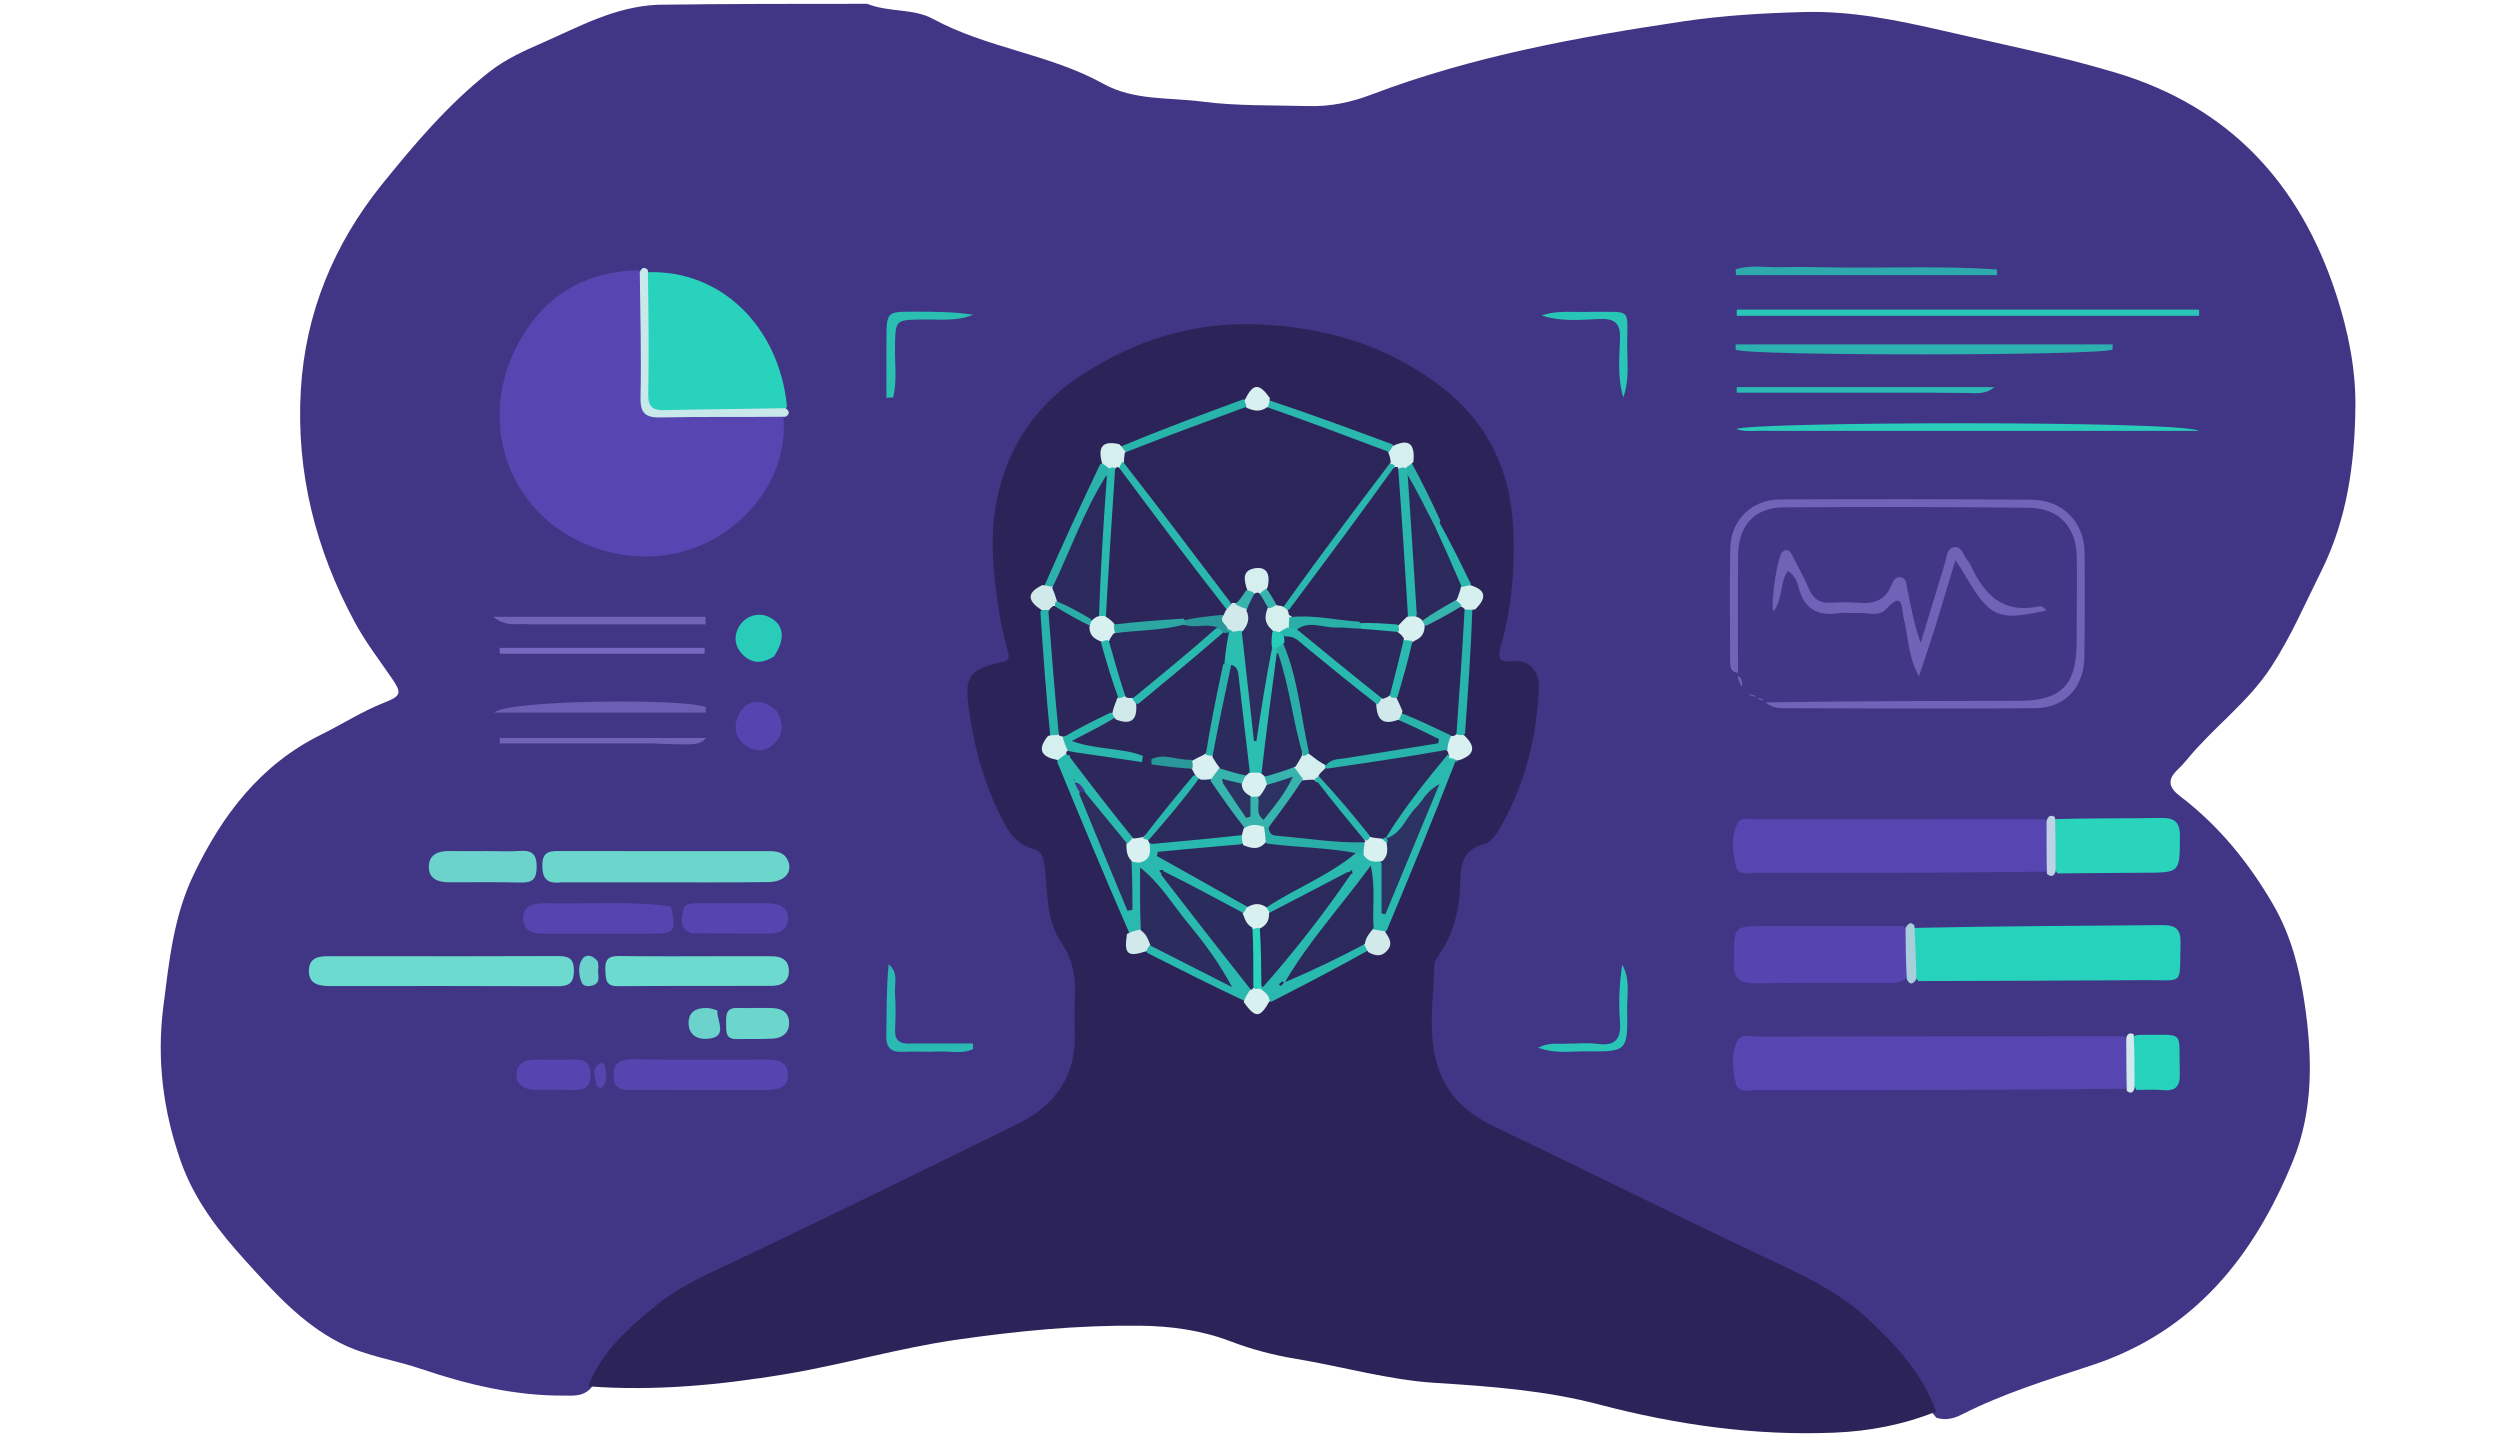 <svg version="1.1" id="Layer_1" xmlns="http://www.w3.org/2000/svg" xmlns:xlink="http://www.w3.org/1999/xlink" x="0px" y="0px"
	 width="100%" viewBox="0 0 656 380" enable-background="new 0 0 656 380" xml:space="preserve">
<path fill="#413585" opacity="1" stroke="none" 
	d="
M172.694,1.244 
	C191.021,1 209.042,1 227.531,1 
	C233.384,3.32 239.622,2.132 244.845,4.972 
	C258.969,12.65 275.417,14.162 289.505,21.978 
	C297.514,26.422 306.647,25.522 315.334,26.652 
	C324.596,27.856 333.929,27.573 343.241,27.838 
	C349.061,28.004 354.542,26.843 359.81,24.839 
	C386.271,14.777 413.883,9.752 441.726,5.6 
	C452.281,4.026 462.921,3.429 473.526,3.153 
	C485.871,2.831 498.034,5.333 510.032,8.102 
	C525.106,11.582 540.291,14.615 555.137,19.06 
	C585.034,28.012 603.582,48.162 613.062,77.383 
	C616.167,86.952 618.171,96.807 618.058,106.785 
	C617.89,121.657 615.853,136.363 609.08,149.914 
	C604.845,158.388 601.122,167.118 595.895,175.107 
	C589.891,184.283 580.966,190.715 574.087,199.05 
	C573.255,200.059 572.353,201.072 571.399,201.976 
	C568.642,204.588 569.049,206.633 571.989,208.869 
	C582.188,216.624 590.1,226.343 596.508,237.417 
	C601.109,245.368 603.335,253.989 604.672,262.917 
	C606.79,277.065 607.135,291.287 601.641,304.701 
	C591.421,329.651 575.805,349.393 548.82,358.272 
	C537.321,362.056 525.645,365.639 514.759,371.171 
	C512.815,372.159 510.735,372.792 508.122,372.039 
	C503.72,367.02 500.881,361.339 496.865,356.426 
	C489.325,347.204 480.072,340.358 469.381,335.359 
	C449.47,326.05 429.756,316.334 410.047,306.611 
	C402.877,303.074 395.492,299.975 388.438,296.238 
	C379.224,291.357 374.11,283.586 373.776,272.975 
	C373.661,269.313 373.809,265.644 373.722,261.981 
	C373.59,256.436 373.963,251.205 377.274,246.258 
	C379.961,242.242 380.702,237.325 380.829,232.388 
	C380.97,226.918 381.851,222.042 388.02,219.449 
	C392.391,217.613 393.765,212.674 395.377,208.516 
	C398.335,200.89 400.183,192.926 401.459,184.856 
	C402.344,179.264 400.929,177.141 395.706,175.869 
	C391.622,174.874 390.99,172.193 391.753,168.638 
	C393.572,160.165 394.836,151.676 394.821,142.931 
	C394.788,123.451 387.192,108.293 369.928,98.866 
	C344.534,84.999 318.472,82.646 292.091,96.165 
	C277.663,103.558 266.901,114.38 263.891,130.924 
	C261.978,141.44 262.458,152.112 264.872,162.615 
	C265.394,164.885 266.007,167.133 266.394,169.439 
	C266.997,173.038 265.741,175.475 262.004,175.846 
	C257.679,176.275 256.155,178.968 256.42,182.665 
	C257.274,194.612 260.661,205.858 266.54,216.318 
	C267.195,217.484 268.118,218.747 269.319,219.119 
	C275.925,221.163 276.643,226.671 277.048,232.197 
	C277.521,238.638 278.947,244.687 282.712,250.042 
	C283.096,250.587 283.602,251.17 283.622,251.802 
	C283.989,263.656 286.829,275.799 280.055,286.886 
	C277.099,291.724 272.521,294.867 267.528,297.259 
	C245.603,307.76 223.638,318.183 201.967,329.2 
	C192.65,333.936 182.671,337.317 174.214,343.871 
	C166.744,349.66 160.862,356.731 154.929,364.397 
	C152.784,366.527 150.348,366.191 148.061,366.206 
	C135.087,366.288 122.615,363.32 110.468,359.193 
	C103.401,356.792 95.95,355.847 89.135,352.34 
	C79.043,347.146 71.751,338.893 64.418,330.817 
	C57.414,323.104 50.983,314.87 47.407,304.636 
	C42.758,291.331 41.087,277.937 42.879,263.963 
	C44.382,252.241 45.537,240.546 50.75,229.63 
	C58.262,213.9 68.308,200.623 84.336,192.732 
	C89.855,190.014 95.023,186.649 100.798,184.378 
	C105.373,182.578 105.469,181.841 102.764,177.9 
	C99.468,173.098 95.905,168.464 93.129,163.334 
	C82.843,144.325 77.676,124.002 78.931,102.396 
	C80.103,82.209 87.577,64.096 100.18,48.445 
	C108.707,37.857 117.57,27.411 128.353,18.898 
	C132.567,15.57 137.433,13.372 142.31,11.238 
	C152.011,6.994 161.382,1.712 172.694,1.244 
z"/>

<path fill="#2C2359" opacity="1" stroke="none" 
	d="
M508.058,370.387 
	C499.472,373.847 490.516,375.544 481.424,375.925 
	C460.4,376.804 439.854,373.86 419.468,368.507 
	C405.561,364.855 391.13,363.775 376.721,362.877 
	C364.326,362.105 352.299,358.581 340.061,356.56 
	C334.162,355.586 328.492,354.101 322.88,351.959 
	C315.262,349.05 307.295,347.95 299.018,347.863 
	C282.885,347.693 267.016,349.24 251.043,351.539 
	C235.748,353.74 220.984,358.126 205.851,360.623 
	C189.026,363.398 171.963,365.092 154.332,363.771 
	C157.88,354.544 165.097,348.228 172.647,342.168 
	C179.098,336.99 186.646,333.921 194.015,330.399 
	C218.513,318.688 242.929,306.801 267.276,294.779 
	C276.851,290.051 282.306,282.387 282.045,271.284 
	C281.97,268.119 281.903,264.945 282.063,261.786 
	C282.331,256.528 281.548,251.863 278.408,247.202 
	C274.503,241.406 274.912,234.141 274.122,227.396 
	C273.844,225.021 273.52,223.373 270.823,222.648 
	C267.433,221.735 265.205,219.14 263.593,216.128 
	C258.422,206.463 255.504,196.046 254.122,185.256 
	C253.087,177.171 254.551,175.611 263.149,173.677 
	C265.219,173.211 264.737,171.881 264.389,170.61 
	C262.269,162.877 261.129,155.038 260.618,147.005 
	C259.397,127.812 266.25,109.813 283.883,98.345 
	C297.975,89.18 313.022,84.549 329.597,85.104 
	C347.469,85.703 364.127,90.586 378.457,101.693 
	C390.184,110.782 396.171,123.061 397.012,137.812 
	C397.613,148.35 396.765,158.783 393.983,169.004 
	C393.189,171.919 392.433,173.98 397.229,173.501 
	C401.6,173.065 404.037,176.64 403.826,180.668 
	C403.131,193.952 399.98,206.648 393.051,218.171 
	C392.227,219.541 390.846,221.171 389.448,221.497 
	C383.363,222.917 383.234,227.721 383.132,232.283 
	C382.978,239.164 381.188,245.406 377.299,251.068 
	C376.925,251.612 376.376,252.222 376.37,252.806 
	C376.265,262.713 374.066,272.801 378.229,282.384 
	C381.01,288.787 386.114,292.763 392.409,295.765 
	C415.866,306.95 439.096,318.613 462.604,329.686 
	C472.438,334.318 482.295,338.741 490.331,346.244 
	C497.658,353.085 504.386,360.423 508.058,370.387 
z"/>
<path fill="#423686" opacity="1" stroke="none" 
	d="
M458.794,182.108 
	C458.019,181.65 457.569,181.308 457.063,180.748 
	C456.541,179.613 456.495,178.614 456.22,177.314 
	C455.999,177.012 455.998,177.001 455.993,176.999 
	C454.686,175.419 455.021,173.521 455.015,171.718 
	C454.983,163.052 454.955,154.386 455.014,145.721 
	C455.075,136.875 459.805,132.047 468.583,132.022 
	C489.58,131.96 510.578,131.949 531.575,132.026 
	C540.612,132.059 545.978,137.644 545.995,146.753 
	C546.011,155.251 546.105,163.752 545.963,172.249 
	C545.841,179.514 540.532,184.92 533.294,184.956 
	C511.464,185.066 489.633,185.006 467.802,184.997 
	C466.452,184.996 465.159,184.701 463.426,184.225 
	C462.999,184.008 463,184 462.997,184.003 
	C462.577,183.562 461.996,183.509 461.231,183.185 
	C461.007,183.011 460.999,183.002 460.993,183 
	C460.481,182.459 459.729,182.51 458.794,182.108 
z"/>
<path fill="#5746B2" opacity="1" stroke="none" 
	d="
M205.544,109.194 
	C207.59,129.246 187.965,148.95 164.254,145.683 
	C136.8,141.9 122.863,113.997 136.201,89.75 
	C142.728,77.885 153.069,71.265 167.381,70.918 
	C169.911,72.227 169.454,74.376 169.472,76.295 
	C169.547,83.916 169.629,91.541 169.458,99.157 
	C169.357,103.658 171.358,105.778 175.624,106.589 
	C183.124,108.015 190.783,107.243 198.291,108.467 
	C200.555,108.836 202.924,108.127 205.544,109.194 
z"/>
<path fill="#5746B2" opacity="1" stroke="none" 
	d="
M558.294,285.683 
	C525.619,286.029 493.328,286.064 461.037,286.029 
	C459.032,286.027 456.059,287.009 455.457,284.195 
	C454.672,280.525 454.097,276.475 455.946,273.007 
	C456.941,271.141 459.63,272.009 461.562,272.006 
	C493.354,271.953 525.146,271.95 557.398,271.932 
	C560.716,276.246 559.638,280.806 558.294,285.683 
z"/>
<path fill="#5746B2" opacity="1" stroke="none" 
	d="
M537.322,228.707 
	C511.636,229.048 486.329,229.078 461.021,229.029 
	C459.016,229.025 456.041,230.004 455.451,227.179 
	C454.684,223.507 454.133,219.488 455.943,215.981 
	C456.839,214.247 459.304,215.002 461.079,214.999 
	C486.054,214.952 511.028,214.951 536.467,214.936 
	C539.649,219.274 538.649,223.827 537.322,228.707 
z"/>
<path fill="#28D2BC" opacity="1" stroke="none" 
	d="
M169.824,71.427 
	C189.074,70.712 204.41,85.565 206.51,106.65 
	C205.402,108.698 203.662,108.488 202.02,108.491 
	C192.39,108.509 182.76,108.479 173.129,108.515 
	C170.991,108.523 169.005,108.518 169.05,105.582 
	C169.221,94.313 168.453,83.031 169.824,71.427 
z"/>
<path fill="#27D2BC" opacity="1" stroke="none" 
	d="
M502.196,243.489 
	C524.096,242.991 545.707,242.968 567.316,242.744 
	C571.011,242.706 572.275,243.871 572.172,247.594 
	C571.862,258.888 573.333,257.116 562.682,257.198 
	C543.067,257.347 523.451,257.364 503.359,257.433 
	C500.203,253.089 501.734,248.443 502.196,243.489 
z"/>
<path fill="#5645B0" opacity="1" stroke="none" 
	d="
M500.47,256.445 
	C498.582,258.132 496.699,257.926 494.881,257.929 
	C483.551,257.95 472.219,257.828 460.893,258.02 
	C456.653,258.092 454.541,256.7 455.033,252.28 
	C455.069,251.951 455.038,251.614 455.035,251.28 
	C454.977,243.053 454.976,243.032 463.065,243.019 
	C475.061,243 487.058,243.014 499.522,243.017 
	C502.74,247.225 501.49,251.687 500.47,256.445 
z"/>
<path fill="#6BD6CC" opacity="1" stroke="none" 
	d="
M147.392,231.523 
	C143.517,231.987 142.302,230.592 142.302,227.072 
	C142.303,223.254 144.432,223.304 147.135,223.311 
	C165.093,223.357 183.051,223.335 201.009,223.334 
	C203.385,223.334 205.804,223.329 206.854,226.062 
	C207.958,228.934 205.778,231.404 201.716,231.457 
	C191.741,231.588 181.764,231.518 171.787,231.523 
	C163.806,231.527 155.825,231.524 147.392,231.523 
z"/>
<path fill="#6CDACE" opacity="1" stroke="none" 
	d="
M97.008,250.909 
	C113.665,250.909 129.824,250.951 145.982,250.871 
	C148.834,250.856 150.621,251.088 150.587,254.768 
	C150.553,258.335 148.963,258.802 145.994,258.789 
	C126.338,258.702 106.68,258.74 87.023,258.747 
	C84.007,258.749 80.909,258.489 81.06,254.532 
	C81.201,250.858 84.245,250.879 87.014,250.903 
	C90.179,250.931 93.344,250.909 97.008,250.909 
z"/>
<path fill="#7063B8" opacity="1" stroke="none" 
	d="
M463.236,184.311 
	C485.285,183.969 507.572,183.928 529.858,183.893 
	C540.775,183.876 544.872,179.772 544.901,168.821 
	C544.92,161.335 545.033,153.847 544.955,146.361 
	C544.871,138.37 540.366,133.336 532.407,133.243 
	C510.948,132.994 489.483,132.983 468.022,133.131 
	C460.444,133.183 456.185,137.824 456.083,145.621 
	C455.95,155.767 456.089,165.917 456.049,176.531 
	C453.804,176.395 453.99,174.549 453.983,172.935 
	C453.943,163.273 453.823,153.607 454.013,143.948 
	C454.16,136.464 459.575,131.081 467.149,131.045 
	C489.139,130.939 511.13,130.952 533.12,131.125 
	C541.289,131.189 546.92,137.011 547.004,145.068 
	C547.099,154.229 547.066,163.394 546.934,172.554 
	C546.824,180.221 541.919,185.742 534.2,185.823 
	C512.047,186.056 489.888,185.863 467.732,185.826 
	C466.211,185.823 464.752,185.513 463.236,184.311 
z"/>
<path fill="#29D3BC" opacity="1" stroke="none" 
	d="
M539.025,214.931 
	C548.552,214.645 557.663,214.805 566.768,214.623 
	C570.491,214.549 572.056,215.49 572.016,219.576 
	C571.925,228.997 572.131,228.976 562.672,229.007 
	C555.22,229.031 547.768,229.12 539.875,229.189 
	C536.757,224.687 538.056,219.942 539.025,214.931 
z"/>
<path fill="#6CDACE" opacity="1" stroke="none" 
	d="
M190.992,250.909 
	C195.152,250.913 198.813,250.927 202.474,250.916 
	C204.94,250.909 206.845,251.804 206.999,254.476 
	C207.168,257.417 205.233,258.68 202.562,258.691 
	C189.083,258.746 175.602,258.665 162.123,258.773 
	C158.84,258.799 158.969,256.878 158.839,254.558 
	C158.68,251.724 159.712,250.816 162.536,250.859 
	C171.853,251.001 181.174,250.91 190.992,250.909 
z"/>
<path fill="#5645B0" opacity="1" stroke="none" 
	d="
M161.375,284.535 
	C160.209,279.647 161.751,277.826 166.59,277.943 
	C177.873,278.216 189.167,278.025 200.457,278.037 
	C203.36,278.04 206.662,278.05 206.727,281.945 
	C206.793,285.845 203.563,285.999 200.609,285.999 
	C189.154,286.001 177.698,286.015 166.242,285.986 
	C164.625,285.982 162.879,286.326 161.375,284.535 
z"/>
<path fill="#5645B0" opacity="1" stroke="none" 
	d="
M176.069,237.827 
	C177.511,244.369 177.086,244.965 171.16,244.984 
	C161.839,245.015 152.519,244.988 143.198,244.989 
	C140.385,244.99 137.421,244.704 137.289,241.173 
	C137.157,237.643 139.995,236.967 142.876,237.034 
	C153.836,237.288 164.813,236.366 176.069,237.827 
z"/>
<path fill="#2DB0B0" opacity="1" stroke="none" 
	d="
M533,90.368 
	C540.46,90.369 547.42,90.369 554.381,90.369 
	C554.357,90.822 554.333,91.275 554.31,91.728 
	C550.59,93.369 459.569,93.427 455.446,91.791 
	C455.438,91.317 455.429,90.842 455.42,90.368 
	C481.113,90.368 506.807,90.368 533,90.368 
z"/>
<path fill="#6BD3CB" opacity="1" stroke="none" 
	d="
M128,223.325 
	C131.15,223.326 133.818,223.484 136.461,223.286 
	C139.692,223.043 140.854,224.257 140.822,227.544 
	C140.793,230.588 139.754,231.65 136.75,231.577 
	C130.444,231.423 124.131,231.525 117.82,231.515 
	C115.062,231.511 112.541,230.675 112.517,227.554 
	C112.492,224.196 115.007,223.251 118.043,223.316 
	C121.197,223.383 124.353,223.327 128,223.325 
z"/>
<path fill="#29C6B7" opacity="1" stroke="none" 
	d="
M514,82.866 
	C494.238,82.866 474.976,82.866 455.715,82.866 
	C455.723,82.326 455.731,81.787 455.739,81.247 
	C496.173,81.247 536.607,81.247 577.041,81.247 
	C577.052,81.787 577.063,82.326 577.075,82.866 
	C556.216,82.866 535.358,82.866 514,82.866 
z"/>
<path fill="#29CCB9" opacity="1" stroke="none" 
	d="
M464.09,113.063 
	C460.973,112.887 458.292,113.473 455.631,112.604 
	C458.323,110.666 572.407,110.29 577.019,113.063 
	C539.538,113.063 502.057,113.063 464.09,113.063 
z"/>
<path fill="#5645B0" opacity="1" stroke="none" 
	d="
M181.49,244.874 
	C178.016,243.578 178.834,241.004 179.275,238.87 
	C179.705,236.787 181.769,237.041 183.395,237.032 
	C189.355,237.001 195.316,237.007 201.276,237.031 
	C204.162,237.043 206.897,237.717 206.748,241.248 
	C206.613,244.441 203.979,244.982 201.3,244.978 
	C194.844,244.968 188.387,244.95 181.49,244.874 
z"/>
<path fill="#2EAAAE" opacity="1" stroke="none" 
	d="
M480.999,70.177 
	C495.669,70.379 509.863,69.733 524.011,70.698 
	C524.005,71.197 523.999,71.696 523.993,72.195 
	C501.171,72.195 478.35,72.195 455.528,72.195 
	C455.491,71.687 455.454,71.18 455.416,70.672 
	C459.326,69.416 463.506,70.228 467.54,70.101 
	C471.854,69.967 476.178,70.135 480.999,70.177 
z"/>
<path fill="#27D2BC" opacity="1" stroke="none" 
	d="
M559.821,271.912 
	C560.652,271.57 561.146,271.546 561.64,271.549 
	C573.797,271.614 571.596,270.068 571.979,281.565 
	C572.094,285.007 570.953,286.402 567.474,286.042 
	C565.356,285.823 563.197,286.001 560.604,285.997 
	C557.942,281.507 559.062,276.859 559.821,271.912 
z"/>
<path fill="#7063B8" opacity="1" stroke="none" 
	d="
M139.096,163.84 
	C135.957,163.45 133.023,164.748 129.392,161.846 
	C148.816,161.846 166.967,161.846 185.118,161.846 
	C185.133,162.511 185.147,163.176 185.162,163.841 
	C169.967,163.841 154.773,163.841 139.096,163.84 
z"/>
<path fill="#6C5FB3" opacity="1" stroke="none" 
	d="
M153,186.962 
	C145.299,186.961 138.098,186.961 129.663,186.961 
	C133.747,183.545 180.673,183.258 185.169,185.567 
	C185.188,186.032 185.208,186.497 185.228,186.962 
	C174.652,186.962 164.076,186.962 153,186.962 
z"/>
<path fill="#5645B0" opacity="1" stroke="none" 
	d="
M139.644,285.954 
	C136.684,285.527 135.235,284.019 135.568,281.489 
	C135.905,278.926 137.855,278.032 140.299,278.043 
	C143.791,278.059 147.287,278.121 150.776,278.012 
	C153.718,277.92 154.977,279.116 154.967,282.13 
	C154.958,285.314 153.31,286.095 150.547,286.02 
	C147.057,285.925 143.563,285.987 139.644,285.954 
z"/>
<path fill="#6BD6CC" opacity="1" stroke="none" 
	d="
M198.877,264.477 
	C200.486,264.49 201.653,264.471 202.818,264.522 
	C205.324,264.631 207.056,265.809 207.062,268.436 
	C207.069,271.034 205.288,272.374 202.88,272.528 
	C199.728,272.729 196.555,272.568 193.394,272.66 
	C190.27,272.752 190.549,270.574 190.531,268.563 
	C190.512,266.51 190.372,264.391 193.437,264.5 
	C195.1,264.559 196.767,264.489 198.877,264.477 
z"/>
<path fill="#C8E8EA" opacity="1" stroke="none" 
	d="
M169.998,70.837 
	C170.174,81.849 170.305,92.62 170.1,103.384 
	C170.036,106.744 171.217,107.701 174.372,107.626 
	C184.804,107.379 195.239,107.316 206.1,107.113 
	C207.079,107.782 207.424,108.516 206.194,109.348 
	C195.098,109.467 184.29,109.307 173.49,109.54 
	C169.462,109.627 167.983,108.565 168.072,104.288 
	C168.299,93.484 168.023,82.67 167.879,71.388 
	C168.386,70.222 169.026,69.923 169.998,70.837 
z"/>
<path fill="#2BB9B3" opacity="1" stroke="none" 
	d="
M506.998,103.04 
	C489.571,103.04 472.643,103.04 455.715,103.04 
	C455.717,102.557 455.719,102.075 455.721,101.592 
	C478.249,101.592 500.776,101.592 523.304,101.592 
	C520.878,103.69 518.141,103.103 515.494,103.111 
	C512.829,103.119 510.163,103.066 506.998,103.04 
z"/>
<path fill="#29CCB9" opacity="1" stroke="none" 
	d="
M203.102,172.233 
	C199.891,174.303 197.112,174.155 194.719,171.589 
	C192.999,169.743 192.498,167.541 193.548,165.125 
	C194.981,161.83 198.745,160.384 201.868,161.93 
	C205.684,163.82 206.24,167.526 203.102,172.233 
z"/>
<path fill="#5645B0" opacity="1" stroke="none" 
	d="
M203.739,186.474 
	C205.43,189.289 205.66,191.963 203.888,194.26 
	C202.004,196.701 199.331,197.732 196.383,196.061 
	C193.153,194.23 192.278,191.31 193.659,187.954 
	C194.879,184.987 197.281,183.642 200.494,184.468 
	C201.566,184.744 202.49,185.594 203.739,186.474 
z"/>
<path fill="#7063B8" opacity="1" stroke="none" 
	d="
M170.813,195.068 
	C157.263,195.067 144.191,195.067 131.12,195.067 
	C131.123,194.592 131.125,194.116 131.127,193.64 
	C149.091,193.64 167.056,193.64 185.349,193.64 
	C183.286,195.548 183.286,195.548 170.813,195.068 
z"/>
<path fill="#7668BE" opacity="1" stroke="none" 
	d="
M163,169.998 
	C170.638,169.998 177.776,169.998 184.914,169.998 
	C184.898,170.512 184.883,171.026 184.868,171.54 
	C166.957,171.54 149.047,171.54 131.137,171.54 
	C131.128,171.026 131.118,170.512 131.109,169.998 
	C141.573,169.998 152.036,169.998 163,169.998 
z"/>
<path fill="#2BB9B3" opacity="1" stroke="none" 
	d="
M239.268,273.808 
	C244.929,273.81 250.12,273.81 255.312,273.81 
	C255.324,274.3 255.336,274.79 255.347,275.279 
	C252.376,276.682 249.084,275.758 245.96,275.931 
	C242.976,276.097 239.966,275.821 236.983,276 
	C233.757,276.194 232.487,274.879 232.549,271.672 
	C232.671,265.456 232.585,259.236 233.182,253.007 
	C235.866,255.283 234.665,258.14 234.848,260.706 
	C235.073,263.851 235.022,267.029 234.875,270.182 
	C234.738,273.108 236.152,274.049 239.268,273.808 
z"/>
<path fill="#2ABFB1" opacity="1" stroke="none" 
	d="
M232.592,89.195 
	C232.655,81.795 232.655,81.793 239.723,81.788 
	C244.938,81.785 250.152,81.788 255.388,82.582 
	C251.045,84.398 246.51,83.75 242.069,83.829 
	C234.888,83.957 234.969,83.868 234.851,91.15 
	C234.78,95.529 235.424,99.972 234.377,104.293 
	C233.782,104.319 233.186,104.345 232.591,104.371 
	C232.591,99.47 232.591,94.568 232.592,89.195 
z"/>
<path fill="#29C6B7" opacity="1" stroke="none" 
	d="
M411.152,273.856 
	C414.127,273.856 416.662,273.577 419.114,273.914 
	C424.133,274.605 425.437,272.43 425.061,267.748 
	C424.672,262.895 424.974,257.987 425.635,253.093 
	C427.848,256.874 426.91,260.943 426.965,264.853 
	C427.12,275.91 427.018,275.986 416.031,275.871 
	C412.225,275.831 408.297,276.577 403.598,274.935 
	C406.5,273.416 408.647,274.029 411.152,273.856 
z"/>
<path fill="#29C6B7" opacity="1" stroke="none" 
	d="
M417.959,81.811 
	C428.311,81.94 426.983,80.701 426.971,90.246 
	C426.966,94.91 427.625,99.656 425.947,104.267 
	C424.495,99.352 424.835,94.293 425.084,89.345 
	C425.304,84.966 424.02,83.503 419.542,83.711 
	C414.566,83.943 409.467,84.428 404.526,82.782 
	C408.775,81.29 413.159,82.042 417.959,81.811 
z"/>
<path fill="#6BD3CB" opacity="1" stroke="none" 
	d="
M188.209,265.134 
	C188.122,268.032 191.166,272.145 185.682,272.584 
	C182.93,272.805 180.632,271.505 180.678,268.327 
	C180.721,265.382 182.823,264.425 185.479,264.503 
	C186.295,264.527 187.106,264.743 188.209,265.134 
z"/>
<path fill="#A8CDDB" opacity="1" stroke="none" 
	d="
M500.346,256.977 
	C500.087,252.499 500.063,248.22 500.014,243.48 
	C500.659,242.471 501.277,241.625 502.348,242.863 
	C502.606,247.532 502.728,251.983 502.866,256.932 
	C502.017,258.235 501.197,258.629 500.346,256.977 
z"/>
<path fill="#6BD3CB" opacity="1" stroke="none" 
	d="
M156.892,252.32 
	C156.972,253.245 157.069,253.758 156.983,254.238 
	C156.715,255.732 157.857,257.744 155.633,258.536 
	C154.512,258.935 153.029,258.924 152.568,257.687 
	C151.872,255.819 151.649,253.56 152.647,251.886 
	C153.598,250.29 155.42,250.419 156.892,252.32 
z"/>
<path fill="#D1E9EA" opacity="1" stroke="none" 
	d="
M559.881,271.35 
	C560.125,276.078 560.091,280.575 560.105,285.533 
	C559.693,286.845 559.058,287.028 558.072,286.256 
	C557.939,281.626 557.968,277.244 557.927,272.395 
	C558.21,271.163 558.822,270.958 559.881,271.35 
z"/>
<path fill="#BFD2E4" opacity="1" stroke="none" 
	d="
M539.228,214.392 
	C539.409,219.161 539.376,223.701 539.388,228.718 
	C538.852,230.092 538.12,230.119 537.116,229.302 
	C536.995,224.646 537.047,220.255 537.015,215.399 
	C537.423,214.13 538.055,213.707 539.228,214.392 
z"/>
<path fill="#5645B0" opacity="1" stroke="none" 
	d="
M157.875,278.731 
	C158.382,279.118 158.668,279.373 158.709,279.662 
	C158.972,281.564 159.57,283.565 158.08,285.204 
	C157.609,285.723 156.636,285.347 156.521,284.692 
	C156.151,282.579 154.981,280.257 157.875,278.731 
z"/>
<path fill="#7063B8" opacity="1" stroke="none" 
	d="
M455.929,177.389 
	C456.947,177.69 457.218,178.658 457.094,180.145 
	C456.624,179.608 456.242,178.686 455.929,177.389 
z"/>
<path fill="#7063B8" opacity="1" stroke="none" 
	d="
M461.152,183.279 
	C461.576,183.16 462.145,183.309 462.854,183.732 
	C462.428,183.853 461.862,183.7 461.152,183.279 
z"/>
<path fill="#7063B8" opacity="1" stroke="none" 
	d="
M458.735,182.224 
	C459.168,182.126 459.866,182.26 460.776,182.696 
	C460.325,182.818 459.663,182.638 458.735,182.224 
z"/>
<path fill="#29B9AE" opacity="1" stroke="none" 
	d="
M358.886,249.448 
	C350.545,254.121 342.24,258.43 333.613,262.85 
	C331.902,262.847 330.926,262.13 330.168,260.554 
	C330.022,259.948 330,259.7 330.042,259.09 
	C335.403,250.805 341.101,243.188 347.242,235.897 
	C348.633,234.246 350.125,232.754 351.813,231.485 
	C348.162,234.902 343.564,236.752 339.378,239.252 
	C337.528,240.358 335.472,240.965 333.02,239.665 
	C332.586,239.221 332.449,239.007 332.211,238.424 
	C332.135,235.043 334.334,233.822 336.581,232.671 
	C342.739,229.517 348.704,225.983 355.406,223.032 
	C356.242,222.648 356.755,222.566 357.677,222.605 
	C359.898,222.896 361.422,223.897 363.323,224.93 
	C365.873,227.82 364.978,230.798 364.428,233.713 
	C366.17,226.423 369.316,219.702 372.263,213.994 
	C370.537,216.16 369.595,220.732 364.155,220.444 
	C362.165,218.468 362.52,216.501 363.815,214.84 
	C368.269,209.122 371.941,202.734 378.17,198.084 
	C378.778,197.945 379.029,197.93 379.645,197.996 
	C380.72,198.389 381.138,199.012 381.898,199.803 
	C376.159,214.622 370.136,229.212 363.896,244.12 
	C362.832,245.218 361.831,245.381 360.38,245.048 
	C356.008,241.171 358.54,236.524 358.015,233.262 
	C352.669,239.754 347.402,247.526 340.943,254.356 
	C346.377,251.612 351.116,247.211 358.05,247.558 
	C358.647,248.156 358.832,248.599 358.886,249.448 
z"/>
<path fill="#2AB9AE" opacity="1" stroke="none" 
	d="
M326.548,262.628 
	C317.893,258.554 309.613,254.381 301.022,250.027 
	C300.348,249.107 300.462,248.419 301.204,247.531 
	C304.361,246.089 306.647,247.749 308.895,249.018 
	C311.773,250.643 314.63,252.299 317.647,253.784 
	C311.752,244.98 304.119,237.511 298.569,228.034 
	C298.292,227.47 298.216,227.224 298.126,226.584 
	C298.919,223.88 299.942,221.7 302.193,219.852 
	C310.055,217.953 317.584,216.958 325.642,218.047 
	C326.688,218.863 326.976,219.635 327.017,220.894 
	C326.15,223.856 323.978,224.145 321.788,224.143 
	C317.997,224.139 314.305,224.807 310.436,225.421 
	C315.871,229.674 322.805,231.253 327.638,236.657 
	C327.889,237.761 327.741,238.467 327.093,239.388 
	C324.541,241.109 322.394,240.212 320.301,239.148 
	C316.777,237.357 313.38,235.334 310.001,233.288 
	C315.962,239.65 320.937,246.788 326.212,253.682 
	C327.611,255.511 328.338,257.724 328.371,260.451 
	C328.075,261.565 327.609,262.138 326.548,262.628 
z"/>
<path fill="#2AB9AE" opacity="1" stroke="none" 
	d="
M296.347,244.88 
	C289.819,229.948 283.706,215.196 277.462,200.043 
	C277.448,198.5 278.091,197.751 279.474,197.179 
	C280.107,197.102 280.363,197.115 280.979,197.257 
	C287.319,202.362 291.159,209.164 296.238,214.911 
	C297.319,216.134 298.001,217.68 297.913,219.787 
	C297.655,220.64 297.364,221.047 296.639,221.559 
	C293.42,222.265 291.78,220.413 290.251,218.474 
	C288.135,215.79 286.726,212.648 284.623,209.586 
	C284.446,209.335 284.229,208.976 284.137,208.801 
	C284.045,208.625 284.171,208.931 284.279,209.116 
	C289.396,216.564 292.824,224.559 295.429,232.934 
	C294.92,230.846 294.487,228.729 295.914,226.416 
	C296.783,225.633 297.458,225.538 298.434,226.2 
	C298.687,226.47 298.926,226.834 299.046,227.015 
	C301.693,232.032 301.567,237.172 300.74,242.797 
	C299.714,244.693 298.475,245.368 296.347,244.88 
z"/>
<path fill="#2BB2AA" opacity="1" stroke="none" 
	d="
M273.982,153.878 
	C278.742,143.013 283.587,132.542 288.704,121.76 
	C290.071,121.278 290.888,121.75 291.726,122.9 
	C292.092,124.008 292.015,124.751 291.489,125.796 
	C287.304,131.743 286.512,138.774 283.091,144.657 
	C281.051,148.163 280.533,152.667 275.939,154.769 
	C275,154.776 274.507,154.592 273.982,153.878 
z"/>
<path fill="#29B4AB" opacity="1" stroke="none" 
	d="
M294.09,117.162 
	C304.602,112.797 315.155,108.854 326.063,104.845 
	C327.06,104.768 327.477,105.068 327.732,106.1 
	C327.574,108.61 326.165,109.675 324.388,110.356 
	C316.383,113.424 308.347,116.406 300.223,119.146 
	C298.807,119.624 297.347,119.931 295.494,119.118 
	C294.658,118.576 294.33,118.127 294.09,117.162 
z"/>
<path fill="#2AB7AD" opacity="1" stroke="none" 
	d="
M332.953,105.018 
	C343.876,108.659 354.457,112.546 365.376,116.607 
	C365.779,117.349 365.666,117.88 365.084,118.668 
	C363.279,119.89 361.687,120.01 360.026,119.431 
	C351.9,116.597 343.895,113.436 335.817,110.474 
	C334.394,109.952 333.137,109.159 332.354,107.291 
	C332.215,106.311 332.339,105.771 332.953,105.018 
z"/>
<path fill="#29B4AB" opacity="1" stroke="none" 
	d="
M386.351,159.83 
	C385.963,170.73 385.203,181.337 384.428,192.4 
	C383.697,193.648 382.831,193.709 381.534,193.066 
	C378.407,187.952 380.729,182.944 380.834,178.076 
	C380.959,172.321 381.116,166.466 383.066,160.463 
	C384.122,159.416 385.001,159.237 386.351,159.83 
z"/>
<path fill="#29B4AB" opacity="1" stroke="none" 
	d="
M275.594,193.162 
	C274.49,182.241 273.746,171.624 273,160.563 
	C273.473,159.671 274.036,159.463 275.125,159.661 
	C276.782,160.977 277.96,162.151 278.05,163.983 
	C278.478,172.616 279.361,181.217 279.832,189.846 
	C279.877,190.68 279.387,191.438 278.855,192.612 
	C277.806,193.69 276.916,193.783 275.594,193.162 
z"/>
<path fill="#2AB9AE" opacity="1" stroke="none" 
	d="
M377.606,136.925 
	C380.612,142.285 383.195,147.585 385.927,153.184 
	C385.941,154.594 385.078,154.785 383.769,154.944 
	C378.315,150.694 376.212,145.06 375.716,138.341 
	C376.214,137.46 376.645,137.099 377.606,136.925 
z"/>
<path fill="#2BB2AA" opacity="1" stroke="none" 
	d="
M377.951,136.625 
	C377.728,137.289 377.427,137.595 376.941,138.165 
	C374.117,138.427 372.943,136.527 372.372,134.479 
	C371.567,131.585 370.083,129.088 368.566,126.159 
	C368.387,125.013 368.074,124.284 368.146,123.115 
	C368.607,121.978 369.2,121.522 370.426,121.49 
	C373.164,126.471 375.519,131.368 377.951,136.625 
z"/>
<path fill="#D1E9EA" opacity="1" stroke="none" 
	d="
M359.129,249.894 
	C358.691,249.407 358.533,249.001 358.21,248.314 
	C356.634,245.912 357.225,244.479 360.001,243.809 
	C361.312,244.072 362.177,244.17 363.36,244.352 
	C364.46,246.004 365.574,247.524 364.105,249.308 
	C362.726,250.983 361.152,251.006 359.129,249.894 
z"/>
<path fill="#D5EFEE" opacity="1" stroke="none" 
	d="
M274.994,193.112 
	C275.825,192.878 276.417,192.899 277.305,192.881 
	C277.857,192.731 278.113,192.618 278.791,192.523 
	C280.709,193.172 281.301,194.336 281.06,196.312 
	C280.756,196.936 280.585,197.159 280.06,197.612 
	C279.064,198.305 278.422,198.767 277.556,199.436 
	C273.657,198.707 271.816,197.018 274.994,193.112 
z"/>
<path fill="#D5EFEE" opacity="1" stroke="none" 
	d="
M293.689,116.557 
	C294.33,117.168 294.611,117.595 295.055,118.224 
	C295.856,118.944 296.131,119.639 296.163,120.821 
	C295.864,121.954 295.426,122.598 294.655,123.47 
	C294.104,123.806 293.86,123.899 293.226,124.014 
	C292.312,123.955 291.85,123.74 291.221,123.079 
	C290.458,122.412 289.925,122.056 289.184,121.575 
	C288.154,117.806 288.783,115.411 293.689,116.557 
z"/>
<path fill="#D1E9EA" opacity="1" stroke="none" 
	d="
M295.712,245.079 
	C296.798,244.476 297.663,244.252 298.807,243.99 
	C301.783,243.723 302.851,244.949 301.955,247.792 
	C301.331,248.445 301.091,248.895 300.78,249.595 
	C295.856,251.216 294.894,250.407 295.712,245.079 
z"/>
<path fill="#D1E9EA" opacity="1" stroke="none" 
	d="
M275.466,160.128 
	C274.604,160.017 274.144,160.023 273.341,160.074 
	C269.825,157.844 269.05,155.637 273.541,153.527 
	C274.359,153.598 274.82,153.713 275.631,153.899 
	C277.978,153.728 278.248,155.169 278.486,157.011 
	C278.387,157.706 278.337,157.982 278.127,158.647 
	C277.459,159.773 276.757,160.172 275.466,160.128 
z"/>
<path fill="#D9F0F0" opacity="1" stroke="none" 
	d="
M333.2,104.441 
	C333.162,105.192 333.029,105.613 332.861,106.362 
	C331.475,110.111 329.521,109.85 327.16,107.145 
	C326.962,106.251 326.846,105.817 326.574,105.081 
	C328.781,100.541 330.321,100.387 333.2,104.441 
z"/>
<path fill="#D5EFEE" opacity="1" stroke="none" 
	d="
M370.872,121.2 
	C370.31,121.834 369.811,122.094 369.102,122.541 
	C368.685,123.21 368.353,123.584 367.531,123.971 
	C366.9,124.094 366.639,124.099 365.997,124.002 
	C365.146,123.652 364.73,123.333 364.154,122.61 
	C363.517,121.252 363.493,120.234 364.24,118.919 
	C364.785,118.145 365.085,117.676 365.55,116.995 
	C369.948,114.913 371.323,116.733 370.872,121.2 
z"/>
<path fill="#D9F0F0" opacity="1" stroke="none" 
	d="
M326.353,262.957 
	C326.628,261.958 327.083,261.19 327.811,260.071 
	C328.228,259.576 328.371,259.431 328.794,259.163 
	C329.482,258.981 329.883,259.01 330.538,259.296 
	C331.712,260.26 332.917,260.832 333.178,262.608 
	C330.608,267.212 329.459,267.25 326.353,262.957 
z"/>
<path fill="#D9F0F0" opacity="1" stroke="none" 
	d="
M381.803,192.68 
	C382.743,192.871 383.306,192.906 384.141,192.898 
	C387.098,195.678 387.361,198.016 382.714,199.53 
	C381.759,199.543 381.182,199.473 380.373,199.037 
	C380.141,198.668 380.341,198.262 380.208,198.078 
	C379.849,197.742 379.622,197.589 379.171,197.092 
	C378.471,195.301 378.741,194.043 380.254,192.813 
	C380.884,192.585 381.154,192.554 381.803,192.68 
z"/>
<path fill="#D5EFEE" opacity="1" stroke="none" 
	d="
M383.116,154.114 
	C384.16,153.899 384.796,153.75 385.755,153.542 
	C390.101,154.801 390.096,156.981 387.068,159.928 
	C386.171,160.052 385.62,159.981 384.789,159.943 
	C384.25,159.988 383.991,159.999 383.356,159.897 
	C382.271,159.338 381.852,158.69 381.594,157.485 
	C381.419,155.911 381.774,154.929 383.116,154.114 
z"/>
<path fill="#2AB9AE" opacity="1" stroke="none" 
	d="
M380.33,198.924 
	C380.653,198.827 381.164,198.986 382.005,199.379 
	C382.335,199.614 382.377,199.866 382.28,199.949 
	C381.628,199.748 381.074,199.464 380.33,198.924 
z"/>
<path fill="#7062B7" opacity="1" stroke="none" 
	d="
M507.747,164.747 
	C506.4,168.864 505.158,172.596 503.527,177.499 
	C500.511,171.862 500.759,166.805 499.508,162.151 
	C498.9,159.889 499.635,154.588 494.852,159.897 
	C493.002,161.951 489.754,160.657 487.141,160.835 
	C485.651,160.937 484.117,160.66 482.655,160.888 
	C477.04,161.762 473.394,159.863 471.95,154.08 
	C471.575,152.583 470.941,150.89 469.116,149.823 
	C466.922,152.967 467.886,157.292 465.34,160.426 
	C464.516,158.191 466.456,145.869 467.679,144.838 
	C469.108,143.633 469.818,144.821 470.345,145.818 
	C471.9,148.759 473.438,151.716 474.792,154.752 
	C475.882,157.196 477.537,158.308 480.233,158.157 
	C482.721,158.018 485.237,157.963 487.715,158.172 
	C491.551,158.495 494.584,157.64 496.225,153.765 
	C496.656,152.747 497.217,151.347 498.557,151.441 
	C500.314,151.563 500.221,153.345 500.469,154.536 
	C501.439,159.207 502.257,163.909 503.997,168.695 
	C506.101,161.744 508.183,154.786 510.327,147.847 
	C510.806,146.298 510.794,144.046 512.541,143.632 
	C514.834,143.09 515.108,145.763 516.272,147.025 
	C516.605,147.386 516.886,147.825 517.089,148.275 
	C520.595,156.047 525.664,161.171 535.105,159.094 
	C535.67,158.97 536.349,159.366 536.986,160.202 
	C532.185,161.11 526.575,162.763 522.725,160.122 
	C518.789,157.421 516.662,152.085 513.106,146.989 
	C511.176,153.372 509.514,158.867 507.747,164.747 
z"/>
<path fill="#2C295D" opacity="1" stroke="none" 
	d="
M327.502,238.057 
	C319.309,233.466 311.434,229.034 303.558,224.602 
	C303.653,224.238 303.748,223.873 303.844,223.508 
	C310.902,222.848 317.96,222.188 325.476,221.566 
	C327.946,220.649 330.083,220.415 332.704,220.5 
	C339.627,219.881 345.974,221.934 352.459,221.57 
	C353.825,221.494 355.1,221.887 356.102,223.547 
	C349.113,229.555 340.567,232.763 332.706,237.855 
	C330.922,239.189 329.386,239.335 327.502,238.057 
z"/>
<path fill="#2C295C" opacity="1" stroke="none" 
	d="
M379.504,196.77 
	C379.952,197.225 380.032,197.407 380.069,197.753 
	C374.277,204.765 368.615,211.741 363.609,219.913 
	C363.41,220.777 363.215,220.954 362.664,221.308 
	C361.245,221.809 360.21,221.701 358.856,221.085 
	C355.623,216.053 351.913,211.862 348.142,207.721 
	C347.145,206.626 345.939,205.679 345.779,203.648 
	C345.968,202.387 346.411,201.697 347.471,200.956 
	C358.242,198.934 368.533,196.384 379.504,196.77 
z"/>
<path fill="#2C295D" opacity="1" stroke="none" 
	d="
M360.437,243.512 
	C359.383,244.894 358.377,245.852 358.134,247.701 
	C351.276,251.34 344.506,254.646 337.194,257.696 
	C343.403,247.014 351.807,237.872 359.678,227.142 
	C360.996,233.018 360.044,238.078 360.437,243.512 
z"/>
<path fill="#2C295D" opacity="1" stroke="none" 
	d="
M332.802,239.668 
	C339.869,236.048 346.501,232.514 353.471,228.888 
	C354.063,228.779 354.315,228.761 354.653,229.114 
	C347.495,239.658 339.792,249.471 331.378,259.051 
	C328.382,256.543 329.842,253.259 329.535,250.298 
	C329.351,248.523 329.49,246.713 329.549,244.468 
	C329.654,242.04 330.689,240.686 332.802,239.668 
z"/>
<path fill="#2C3262" opacity="1" stroke="none" 
	d="
M363.937,219.916 
	C367.864,218.555 368.93,214.494 371.552,211.917 
	C373.297,210.201 374.15,207.665 377.717,205.741 
	C372.685,217.847 368.102,228.876 363.518,239.905 
	C363.188,239.836 362.857,239.768 362.527,239.699 
	C362.527,235.497 362.527,231.294 362.51,226.65 
	C361.899,224.725 361.644,223.238 362.701,221.438 
	C363.099,220.935 363.267,220.741 363.697,220.264 
	C363.958,219.981 363.929,219.94 363.937,219.916 
z"/>
<path fill="#29AEA8" opacity="1" stroke="none" 
	d="
M356.491,223.986 
	C348.591,222.37 340.732,222.442 332.541,221.368 
	C330.646,220.292 330.574,218.947 331.45,217.1 
	C331.991,216.633 332.255,216.509 332.957,216.357 
	C341.48,218.243 350.063,217.075 358.224,220.624 
	C358.878,221.845 358.834,222.704 357.99,223.787 
	C357.313,224.026 357.014,224.015 356.491,223.986 
z"/>
<path fill="#D9F0F0" opacity="1" stroke="none" 
	d="
M333.015,239.225 
	C333.037,240.952 332.791,242.298 331.186,243.305 
	C330.407,243.792 329.893,244.029 328.927,244.246 
	C326.123,243.865 324.859,242.683 325.993,239.867 
	C326.593,239.212 326.835,238.794 327.13,238.136 
	C328.729,237.198 330.278,236.773 332.145,237.96 
	C332.556,238.36 332.675,238.614 333.015,239.225 
z"/>
<path fill="#29D3BC" opacity="1" stroke="none" 
	d="
M328.542,243.884 
	C329.362,243.548 329.798,243.488 330.564,243.462 
	C330.913,248.383 330.933,253.27 330.993,258.63 
	C331.034,259.103 330.916,259.278 330.858,259.366 
	C330.373,259.475 329.945,259.496 329.196,259.492 
	C326.411,254.469 325.609,249.393 328.542,243.884 
z"/>
<path fill="#D9F0F0" opacity="1" stroke="none" 
	d="
M357.818,224.34 
	C357.74,223.304 357.867,222.572 358.042,221.471 
	C357.947,220.864 357.805,220.627 357.874,220.031 
	C358.343,219.563 358.6,219.454 359.222,219.548 
	C360.409,219.844 361.23,219.937 362.361,220.035 
	C363.088,220.166 363.438,220.394 363.83,221.026 
	C364.089,222.856 364.32,224.402 362.765,225.92 
	C360.817,226.22 359.095,226.361 357.818,224.34 
z"/>
<path fill="#2C295D" opacity="1" stroke="none" 
	d="
M336.919,257.867 
	C336.642,258.251 336.085,258.778 335.944,258.683 
	C335.246,258.216 335.94,257.945 336.437,257.533 
	C336.653,257.44 336.831,257.725 336.919,257.867 
z"/>
<path fill="#2C295D" opacity="1" stroke="none" 
	d="
M354.032,228.981 
	C354.34,228.341 354.891,227.798 354.879,229.28 
	C354.576,229.378 354.416,229.272 354.032,228.981 
z"/>
<path fill="#2C2C5E" opacity="1" stroke="none" 
	d="
M301.909,248.15 
	C301.291,246.558 300.892,245.185 299.346,244.116 
	C299.109,238.669 299.131,233.387 299.16,227.651 
	C304.391,231.659 307.852,237.6 312.181,242.812 
	C316.288,247.757 320.075,252.968 323.291,259.02 
	C316.276,255.449 309.261,251.878 301.909,248.15 
z"/>
<path fill="#2C2B5E" opacity="1" stroke="none" 
	d="
M328.647,243.433 
	C328.906,248.608 328.887,253.609 328.871,259.038 
	C328.723,259.594 328.55,259.676 328.22,259.716 
	C320.368,249.802 312.652,239.882 304.779,229.665 
	C304.645,229.104 304.668,228.841 305.078,228.493 
	C312.186,232.023 318.908,235.638 325.991,239.442 
	C326.653,241.047 326.922,242.48 328.647,243.433 
z"/>
<path fill="#2C295C" opacity="1" stroke="none" 
	d="
M326.116,219.1 
	C318.098,220.012 310.421,220.709 302.282,221.447 
	C301.642,221.306 301.465,221.123 301.172,220.577 
	C302.453,215.622 306.463,212.971 309.213,209.393 
	C310.701,207.457 312.356,205.675 313.71,203.192 
	C315.033,202.424 316.092,202.349 317.57,202.724 
	C321.359,207.182 324.283,211.818 327.009,217.007 
	C326.975,217.949 326.78,218.442 326.116,219.1 
z"/>
<path fill="#D9F0F0" opacity="1" stroke="none" 
	d="
M325.849,219.594 
	C325.903,218.895 326.033,218.474 326.241,217.735 
	C327.465,214.405 329.248,214.32 331.638,216.685 
	C331.923,218.262 332.049,219.444 332.133,220.969 
	C330.439,223.087 328.524,222.681 326.254,221.793 
	C325.931,221.027 325.928,220.45 325.849,219.594 
z"/>
<path fill="#D9F0F0" opacity="1" stroke="none" 
	d="
M301.178,220.14 
	C301.276,220.703 301.365,220.872 301.637,221.265 
	C301.933,223.568 302.028,225.639 299.002,226.35 
	C298.307,226.356 297.928,226.242 297.35,226.149 
	C294.978,225.471 294.566,223.971 295.528,221.632 
	C296.123,221.036 296.436,220.785 296.921,220.286 
	C297.561,219.322 298.242,218.953 299.468,218.859 
	C300.383,219.049 300.817,219.334 301.178,220.14 
z"/>
<path fill="#2C2B5E" opacity="1" stroke="none" 
	d="
M304.838,229.132 
	C304.15,228.768 303.766,228.2 305.244,228.301 
	C305.328,228.572 305.191,228.735 304.838,229.132 
z"/>
<path fill="#2C285C" opacity="1" stroke="none" 
	d="
M300,219.624 
	C299.025,219.849 298.383,219.938 297.416,220.033 
	C291.704,213.042 286.315,206.047 280.788,198.749 
	C280.701,198.215 280.753,197.982 281.019,197.464 
	C284.734,195.904 288.045,197.238 290.99,197.775 
	C289.183,196.79 286.689,197.2 284.359,196.678 
	C282.943,196.362 281.087,196.584 280.834,194.601 
	C280.596,192.744 282.298,192.156 283.568,191.44 
	C285.89,190.132 288.294,188.977 291.044,187.768 
	C293.919,187.212 296.639,187.047 297.798,183.647 
	C305.965,177.884 312.492,170.564 321.162,165.474 
	C321.81,165.586 322.06,165.69 322.623,166.068 
	C324.536,168.773 324.238,171.184 322.7,173.973 
	C319.795,181.867 319.84,189.997 317.193,197.94 
	C316.501,199.326 315.63,199.925 314.213,200.373 
	C311.261,200.464 308.662,200.788 306.363,200.003 
	C308.28,200.957 310.761,199.953 313.136,201.338 
	C313.624,202.018 313.741,202.477 313.668,203.312 
	C310.113,209.732 305.285,214.662 300,219.624 
z"/>
<path fill="#2E2D5F" opacity="1" stroke="none" 
	d="
M295.531,221.089 
	C295.679,222.799 295.394,224.339 296.895,225.877 
	C297.152,230.36 297.152,234.549 297.152,238.738 
	C296.718,238.82 296.284,238.901 295.85,238.982 
	C291.64,228.853 287.429,218.723 283.144,208.232 
	C283.418,207.582 283.813,207.466 284.546,207.71 
	C288.304,212.209 291.778,216.55 295.531,221.089 
z"/>
<path fill="#413585" opacity="1" stroke="none" 
	d="
M284.713,207.602 
	C284.44,207.879 284.05,207.889 283.365,207.885 
	C282.728,207.127 282.386,206.383 282.004,205.343 
	C283.304,205.276 283.868,206.399 284.713,207.602 
z"/>
<path fill="#413585" opacity="1" stroke="none" 
	d="
M281.995,205.014 
	C281.902,204.894 281.71,204.783 281.706,204.665 
	C281.688,204.213 281.789,204.254 281.944,204.919 
	C281.963,205.046 281.983,205.021 281.995,205.014 
z"/>
<path fill="#2C285C" opacity="1" stroke="none" 
	d="
M279.946,197.987 
	C279.706,197.842 279.782,197.407 279.886,197.212 
	C280.318,196.728 280.674,196.673 281.27,197.112 
	C281.339,197.519 281.202,197.704 280.857,198.168 
	C280.494,198.342 280.34,198.237 279.946,197.987 
z"/>
<path fill="#2C295C" opacity="1" stroke="none" 
	d="
M277.37,157.779 
	C276.959,156.419 276.6,155.474 276.111,154.25 
	C280.877,144.421 284.372,134.194 290.303,124.749 
	C292.255,127.978 291.821,131.74 291.324,135.224 
	C290.113,143.713 290.693,152.318 289.142,161.209 
	C288.68,162.186 288.256,162.608 287.295,163.052 
	C283.249,162.429 280.186,160.592 277.37,157.779 
z"/>
<path fill="#29B9AE" opacity="1" stroke="none" 
	d="
M288.36,161.981 
	C288.777,149.592 289.525,137.546 290.445,125.002 
	C290.731,124.079 290.847,123.654 290.977,122.998 
	C291.361,122.709 291.731,122.651 292.369,122.674 
	C293.65,123.463 294.107,124.409 294.193,125.669 
	C294.905,136.079 293.332,146.395 292.912,156.757 
	C292.846,158.365 292.134,159.954 290.836,161.68 
	C289.947,162.382 289.34,162.48 288.36,161.981 
z"/>
<path fill="#2C255A" opacity="1" stroke="none" 
	d="
M364.141,118.468 
	C364.624,119.373 364.764,120.133 364.932,121.186 
	C362.804,127.537 357.93,131.762 354.44,136.922 
	C349.249,144.598 343.143,151.622 337.532,159.448 
	C336.964,159.724 336.715,159.793 336.077,159.86 
	C333.309,159.393 332.447,157.492 331.509,155.214 
	C331.061,154.018 330.913,152.892 329.769,152.833 
	C328.449,152.765 328.512,153.937 328.233,155.177 
	C327.39,156.883 326.572,158.168 324.774,159.039 
	C324.143,159.171 323.886,159.186 323.252,159.13 
	C318.127,155.325 315.464,149.899 311.729,145.343 
	C306.406,138.848 301.512,132.034 296.617,125.219 
	C295.835,124.131 295.003,123.129 294.909,121.361 
	C294.939,120.356 295.017,119.709 295.157,118.744 
	C305.612,114.619 316.005,110.813 326.738,106.846 
	C328.733,107.705 330.411,108.339 332.518,106.844 
	C343.15,110.569 353.474,114.446 364.141,118.468 
z"/>
<path fill="#2C265B" opacity="1" stroke="none" 
	d="
M382.185,192.409 
	C382.001,192.912 381.822,192.987 381.357,193.121 
	C375.717,193.77 372.103,189.753 367.275,187.851 
	C365.982,186.555 365.606,185.273 365.52,183.476 
	C365.544,177.921 368.411,173.566 369.611,168.337 
	C370.282,166.191 371.788,165.044 372.997,163.246 
	C376.746,162.291 378.879,158.26 383.35,159.2 
	C383.863,159.354 383.995,159.475 384.318,159.786 
	C383.737,170.645 382.963,181.313 382.185,192.409 
z"/>
<path fill="#2C265B" opacity="1" stroke="none" 
	d="
M275.097,160.424 
	C275.44,159.707 275.814,159.404 276.409,159.002 
	C280.238,159.083 282.669,161.899 286.207,163.15 
	C288.094,164.259 288.923,165.866 290.174,167.583 
	C290.931,172.878 293.387,177.305 294.3,182.571 
	C294.519,184.373 294.228,185.674 293.143,187.141 
	C288.296,189.211 284.314,192.309 279.06,193.336 
	C278.496,193.206 278.314,193.145 277.866,192.964 
	C276.776,182.175 275.952,171.506 275.097,160.424 
z"/>
<path fill="#2C2A5D" opacity="1" stroke="none" 
	d="
M383.423,153.676 
	C383.188,154.941 382.853,155.836 382.39,157.065 
	C380.419,160.595 376.869,161.271 373.59,163.033 
	C372.56,162.984 372.023,162.746 371.264,162.005 
	C369.124,149.363 367.896,137.057 369.123,124.222 
	C371.69,128.502 373.997,133.183 376.529,138.147 
	C378.945,143.388 381.133,148.346 383.423,153.676 
z"/>
<path fill="#2AB7AD" opacity="1" stroke="none" 
	d="
M369.317,123.699 
	C370.174,136.175 370.965,148.53 371.763,161.294 
	C371.126,162.645 370.204,162.748 368.757,162.324 
	C365.485,158.268 367.168,153.719 366.343,149.561 
	C364.979,142.691 366.05,135.654 365.157,128.723 
	C364.94,127.044 365.371,125.078 366.758,123.123 
	C367.464,122.706 367.872,122.665 368.587,122.676 
	C369.001,123.016 369.12,123.299 369.317,123.699 
z"/>
<path fill="#2AB7AD" opacity="1" stroke="none" 
	d="
M278.846,193.561 
	C282.815,191.196 286.95,189.125 291.428,186.979 
	C292.203,187.128 292.483,187.476 292.584,188.298 
	C289.032,190.449 285.505,192.248 281.23,194.429 
	C287.751,196.851 294.202,196.102 299.892,198.343 
	C299.813,198.885 299.735,199.428 299.656,199.97 
	C293.872,199.11 288.087,198.25 281.89,197.362 
	C281.15,197.242 280.824,197.15 280.244,197.038 
	C279.664,195.963 279.339,194.908 278.846,193.561 
z"/>
<path fill="#2C265B" opacity="1" stroke="none" 
	d="
M290.177,162 
	C290.895,148.912 291.726,136.265 292.597,123.186 
	C292.638,122.755 293.089,122.587 293.324,122.54 
	C298.281,125.366 300.323,130.472 303.572,134.565 
	C309.877,142.509 315.956,150.628 321.961,159.24 
	C321.994,160.188 321.84,160.707 321.281,161.504 
	C318.016,163.057 314.943,163.749 311.259,163.515 
	C304.962,164.705 299.043,164.653 292.671,164.317 
	C291.314,163.924 290.685,163.309 290.177,162 
z"/>
<path fill="#2AB7AD" opacity="1" stroke="none" 
	d="
M321.923,159.988 
	C312.376,147.791 303.143,135.49 293.735,122.841 
	C293.848,122.082 294.137,121.671 294.643,121.132 
	C304.097,133.257 313.333,145.511 322.821,158.008 
	C323.189,158.998 322.821,159.496 321.923,159.988 
z"/>
<path fill="#29AEA8" opacity="1" stroke="none" 
	d="
M286.063,164.2 
	C282.91,162.728 280.036,161.063 276.895,159.15 
	C276.725,158.638 276.821,158.374 277.118,157.737 
	C280.184,158.955 283.051,160.545 286.196,162.41 
	C286.563,163.138 286.526,163.579 286.063,164.2 
z"/>
<path fill="#2C265B" opacity="1" stroke="none" 
	d="
M366.862,122.639 
	C367.837,135.424 368.619,148.102 369.426,161.223 
	C369.399,162.921 368.936,163.972 367.529,164.95 
	C363.933,166.103 360.904,164.361 357.322,164.526 
	C351.003,164.028 345.118,163.486 338.922,162.201 
	C338.319,161.915 338.103,161.759 337.674,161.274 
	C337.113,159.657 337.798,158.704 338.511,157.773 
	C346.992,146.702 355.213,135.436 363.664,124.342 
	C364.177,123.669 364.799,123.137 365.899,122.62 
	C366.23,122.46 366.668,122.532 366.862,122.639 
z"/>
<path fill="#2AB7AD" opacity="1" stroke="none" 
	d="
M366.063,122.245 
	C356.996,134.868 347.763,147.276 338.289,159.922 
	C337.533,160.256 337.105,160.094 336.676,159.35 
	C345.842,146.599 355.088,134.208 364.648,121.648 
	C365.273,121.662 365.584,121.846 366.063,122.245 
z"/>
<path fill="#29B4AB" opacity="1" stroke="none" 
	d="
M367.785,187.152 
	C372.199,188.894 376.317,190.873 380.753,193.015 
	C380.401,194.14 379.793,195.126 379.846,196.717 
	C369.428,198.583 359.034,200.103 348.225,201.685 
	C347.682,201.545 347.554,201.341 347.378,200.781 
	C347.848,197.822 349.846,197.235 352.073,196.754 
	C358.218,195.427 364.543,195.128 370.753,193.498 
	C369.702,191.931 367.495,191.549 367.073,189.165 
	C367.064,188.29 367.219,187.82 367.785,187.152 
z"/>
<path fill="#37B4AE" opacity="1" stroke="none" 
	d="
M373.149,162.913 
	C375.947,160.923 378.773,159.274 381.931,157.512 
	C382.655,157.852 383.048,158.304 383.586,158.994 
	C380.706,160.832 377.68,162.431 374.318,164.173 
	C373.6,164.048 373.337,163.689 373.149,162.913 
z"/>
<path fill="#2AB7AD" opacity="1" stroke="none" 
	d="
M359.5,219.404 
	C359.403,219.956 359.217,220.16 358.679,220.581 
	C351.316,218.389 347.93,212.496 344.613,206.145 
	C344.65,205.502 344.69,205.246 344.881,204.63 
	C345.2,204.073 345.369,203.876 345.884,203.5 
	C350.624,208.566 355.018,213.812 359.5,219.404 
z"/>
<path fill="#D5EFEE" opacity="1" stroke="none" 
	d="
M346.304,203.031 
	C346.23,203.321 345.999,203.438 345.999,203.568 
	C345.785,204.184 345.559,204.665 345.046,205.437 
	C344.034,206.172 343.24,206.314 341.997,206.081 
	C340.399,205.136 339.515,204.051 338.744,202.353 
	C338.344,200.413 338.545,199.006 339.934,197.505 
	C340.778,196.916 341.327,196.725 342.345,196.604 
	C345.45,196.448 347.211,197.5 347.677,200.737 
	C347.753,201.157 347.719,201.459 347.764,201.604 
	C347.332,202.08 346.855,202.411 346.304,203.031 
z"/>
<path fill="#29B9AE" opacity="1" stroke="none" 
	d="
M364.076,220.992 
	C363.632,221.065 363.324,220.803 362.844,220.29 
	C362.88,219.916 363.09,219.793 363.628,219.825 
	C364.043,220.207 364.128,220.432 364.076,220.992 
z"/>
<path fill="#2C285C" opacity="1" stroke="none" 
	d="
M341.773,204.76 
	C342.769,204.651 343.408,204.627 344.367,204.593 
	C344.999,204.609 345.312,204.634 345.698,205.125 
	C349.789,210.457 353.807,215.324 358.076,220.495 
	C358.326,220.799 358.222,220.961 358.156,221.031 
	C350.38,221.226 342.778,219.96 335.129,219.306 
	C334.151,219.222 333.148,219.059 332.914,217.386 
	C334.38,211.974 337.147,207.881 341.773,204.76 
z"/>
<path fill="#37B4AE" opacity="1" stroke="none" 
	d="
M341.894,204.43 
	C339.213,208.617 336.295,212.559 333.137,216.735 
	C332.713,216.987 332.53,217.007 332.071,217.054 
	C330.161,216.504 328.527,215.96 326.616,217.275 
	C323.496,213.36 320.673,209.304 317.698,204.955 
	C317.503,203.405 317.755,202.256 319.121,201.124 
	C321.936,199.652 324.173,200.315 326.654,201.9 
	C327.48,202.919 327.533,203.7 327.132,204.841 
	C326.489,205.874 325.777,206.272 324.74,207 
	C324.888,209.19 325.628,210.095 327.662,208.485 
	C328.42,208.185 328.88,208.126 329.692,208.226 
	C331.137,208.557 332.1,210.757 333.317,208.896 
	C334.543,207.023 331.783,207.265 331.27,205.779 
	C330.849,204.64 330.887,203.844 331.378,202.675 
	C333.856,200.566 336.218,199.404 339.459,201.17 
	C340.451,202.331 341.055,203.259 341.894,204.43 
z"/>
<path fill="#2AB7AD" opacity="1" stroke="none" 
	d="
M299.892,219.938 
	C304.071,214.44 308.473,209.121 313.134,203.516 
	C313.731,203.381 314.069,203.532 314.685,204.164 
	C310.589,209.788 306.216,214.931 301.515,220.304 
	C300.83,220.395 300.473,220.257 299.892,219.938 
z"/>
<path fill="#D9F0F0" opacity="1" stroke="none" 
	d="
M315.212,204.598 
	C314.7,204.411 314.439,204.177 313.784,203.587 
	C313.334,202.945 313.246,202.67 312.997,202.226 
	C312.402,201.387 312.267,200.676 312.801,199.629 
	C313.882,198.993 314.698,198.63 315.801,198.092 
	C316.494,197.574 316.959,197.354 317.875,197.281 
	C319.942,197.988 320.801,199.14 320.128,201.294 
	C319.274,202.423 318.698,203.272 317.835,204.391 
	C316.852,204.625 316.156,204.588 315.212,204.598 
z"/>
<path fill="#2ABFB1" opacity="1" stroke="none" 
	d="
M321.287,174.353 
	C321.483,171.594 321.852,169.196 322.454,166.066 
	C322.925,165.2 323.164,165.065 323.807,164.84 
	C325.077,164.706 325.863,164.939 326.879,165.714 
	C330.692,174.471 329.133,183.315 329.416,192.039 
	C329.374,187.092 329.596,182.135 329.779,177.174 
	C329.884,174.339 330.172,171.511 333.184,169.5 
	C333.88,169.363 334.17,169.367 334.867,169.538 
	C335.474,169.921 335.674,170.137 336.055,170.758 
	C335.645,179.231 336.057,187.381 334.225,195.348 
	C333.669,197.766 333.52,200.312 331.603,202.712 
	C330.697,203.756 329.881,203.942 328.574,203.681 
	C323.442,199.467 324.721,193.626 323.779,188.458 
	C323.081,184.629 324.362,180.578 322.334,176.519 
	C321.864,175.706 321.65,175.215 321.287,174.353 
z"/>
<path fill="#2AB9AE" opacity="1" stroke="none" 
	d="
M321.199,165.765 
	C313.75,172.249 306.389,178.355 298.694,184.686 
	C297.887,184.666 297.499,184.324 297.063,183.519 
	C296.777,181.743 297.207,180.389 298.223,179.565 
	C304.573,174.414 310.301,168.451 317.605,164.532 
	C318.183,164.222 318.833,164.076 319.879,164.182 
	C320.729,164.526 321.074,164.896 321.199,165.765 
z"/>
<path fill="#29B4AB" opacity="1" stroke="none" 
	d="
M320.95,174.341 
	C321.567,174.011 322.022,174.03 322.816,174.068 
	C323.763,182.48 324.131,190.829 318.37,198.279 
	C317.531,198.336 317.108,198.254 316.386,198.044 
	C317.654,190.175 319.221,182.432 320.95,174.341 
z"/>
<path fill="#D1E9EA" opacity="1" stroke="none" 
	d="
M296.982,183.002 
	C297.359,183.717 297.624,184.071 298.124,184.668 
	C298.476,188.693 297.008,190.413 292.828,188.804 
	C292.36,188.271 292.161,187.892 291.866,187.208 
	C292.135,185.902 292.501,184.901 293.019,183.612 
	C293.331,182.826 293.634,182.44 294.439,182.046 
	C295.593,181.861 296.286,182.092 296.982,183.002 
z"/>
<path fill="#2A989B" opacity="1" stroke="none" 
	d="
M312.636,199.364 
	C313.033,200.029 313,200.702 312.918,201.711 
	C309.294,201.555 305.719,201.062 302.145,200.57 
	C302.147,200.117 302.149,199.665 302.151,199.212 
	C305.371,197.532 308.873,199.552 312.636,199.364 
z"/>
<path fill="#2A989B" opacity="1" stroke="none" 
	d="
M321.378,166.115 
	C320.821,165.829 320.532,165.514 319.97,165.027 
	C316.979,164.532 314.4,167.091 311.294,164.966 
	C310.64,164.204 310.498,163.674 310.757,162.721 
	C314.038,162.024 317.116,161.697 320.607,161.347 
	C322.099,161.88 322.792,162.732 323.048,164.272 
	C323.002,164.832 322.943,165.05 322.741,165.578 
	C322.598,165.886 322.397,165.988 322.285,165.979 
	C321.998,166.008 321.822,166.047 321.378,166.115 
z"/>
<path fill="#D9F0F0" opacity="1" stroke="none" 
	d="
M285.848,164.72 
	C285.939,164.014 286.094,163.635 286.362,162.97 
	C286.83,162.467 287.185,162.25 287.784,161.836 
	C288.482,161.645 288.936,161.652 289.727,161.608 
	C290.646,162.037 291.227,162.516 292.038,163.295 
	C292.901,164.136 293.201,164.838 293.225,166.052 
	C292.964,167.243 292.507,167.877 291.499,168.551 
	C290.613,168.84 290.094,168.811 289.235,168.452 
	C287.317,167.728 286,166.956 285.848,164.72 
z"/>
<path fill="#D1E9EA" opacity="1" stroke="none" 
	d="
M322.185,165.185 
	C321.987,163.757 319.863,163.343 320.964,161.569 
	C321.218,161.08 321.382,160.815 321.562,160.311 
	C322.054,159.677 322.499,159.262 323.009,158.549 
	C323.074,158.251 323.499,158.167 323.712,158.209 
	C325.229,158.33 326.611,158.019 328.037,159.288 
	C329.874,162.16 329.825,164.308 326.213,165.491 
	C325.243,165.5 324.683,165.567 323.859,165.735 
	C323.146,165.838 322.739,165.711 322.185,165.185 
z"/>
<path fill="#D5EFEE" opacity="1" stroke="none" 
	d="
M327.376,155.077 
	C326.322,152.181 325.894,149.562 329.426,149.09 
	C332.477,148.683 333.333,150.778 332.662,153.907 
	C332.325,154.786 332.083,155.242 331.447,155.882 
	C330.634,156.291 330.124,156.38 329.21,156.319 
	C328.313,156.107 327.876,155.834 327.376,155.077 
z"/>
<path fill="#D5EFEE" opacity="1" stroke="none" 
	d="
M336.212,158.982 
	C336.899,159.276 337.201,159.563 337.776,160.005 
	C338.075,160.425 338.101,160.69 338.221,161.343 
	C340.09,162.295 340.098,163.568 339.382,165.357 
	C338.181,166.427 337.057,166.434 335.515,166.459 
	C334.807,166.434 334.523,166.415 333.814,166.32 
	C330.447,164.753 329.946,162.515 331.676,159.369 
	C332.65,158.443 333.421,158.219 334.687,158.709 
	C335.318,158.92 335.573,158.947 336.212,158.982 
z"/>
<path fill="#37B4AE" opacity="1" stroke="none" 
	d="
M326.967,154.938 
	C327.675,154.892 328.111,155.074 328.855,155.431 
	C330.308,157.576 329.498,158.87 327.333,159.843 
	C326.057,159.491 325.151,159.117 324.085,158.497 
	C325.273,157.605 326.004,156.404 326.967,154.938 
z"/>
<path fill="#37B4AE" opacity="1" stroke="none" 
	d="
M334.933,158.661 
	C334.53,159.094 333.998,159.294 333.185,159.591 
	C330.928,159.418 330.208,158.176 330.458,155.943 
	C331.08,155.235 331.54,154.896 332.245,154.423 
	C333.26,155.669 334.032,157.049 334.933,158.661 
z"/>
<path fill="#D1E9EA" opacity="1" stroke="none" 
	d="
M368.001,186.595 
	C367.855,187.318 367.628,187.72 367.269,188.443 
	C366.674,190.771 365.23,191.387 363.44,191.044 
	C360.828,190.543 359.648,188.703 359.52,185.693 
	C359.837,184.376 360.312,183.613 361.087,182.527 
	C362.145,181.682 362.98,181.475 364.306,181.616 
	C365.275,181.863 365.748,182.157 366.359,182.937 
	C367.025,184.289 367.473,185.282 368.001,186.595 
z"/>
<path fill="#D9F0F0" opacity="1" stroke="none" 
	d="
M372.881,162.458 
	C373.308,162.963 373.495,163.353 373.831,164.029 
	C373.849,165.981 373.174,167.285 371.251,168.108 
	C370.269,168.794 369.51,169.094 368.223,168.929 
	C367.025,168.424 366.496,167.792 366.095,166.566 
	C366.043,165.585 366.211,165.062 366.792,164.268 
	C367.672,163.322 368.284,162.693 369.174,161.865 
	C370.032,161.705 370.611,161.744 371.481,161.743 
	C372.061,161.917 372.35,162.13 372.881,162.458 
z"/>
<path fill="#29B9AE" opacity="1" stroke="none" 
	d="
M368.053,167.992 
	C369.101,167.954 369.718,168.044 370.642,168.196 
	C369.577,173.009 368.203,177.76 366.703,182.903 
	C366.136,183.22 365.697,183.144 364.942,182.951 
	C361.928,177.177 364.51,172.594 368.053,167.992 
z"/>
<path fill="#29B9AE" opacity="1" stroke="none" 
	d="
M288.915,168.646 
	C289.333,168.174 289.777,168.084 290.56,167.954 
	C294.983,170.56 297.069,176.765 295.417,182.532 
	C294.697,182.97 294.264,183.085 293.501,183.262 
	C291.762,178.559 290.352,173.793 288.915,168.646 
z"/>
<path fill="#2DA7A4" opacity="1" stroke="none" 
	d="
M292.653,166.353 
	C292.351,165.34 292.305,164.75 292.263,163.878 
	C298.218,163.162 304.168,162.729 310.539,162.324 
	C310.937,162.645 310.927,162.939 310.941,163.456 
	C311.635,165.096 310.754,166.243 309.696,166.381 
	C304.127,167.107 298.566,169.693 292.653,166.353 
z"/>
<path fill="#29AEA8" opacity="1" stroke="none" 
	d="
M338.24,164.998 
	C338.135,163.789 338.249,162.984 338.339,161.955 
	C344.34,161.22 350.216,162.696 356.6,163.13 
	C357.401,163.734 357.525,164.312 357.166,165.34 
	C353.797,168.074 350.319,167.354 346.975,166.595 
	C344.687,166.076 342.472,165.66 339.699,165.963 
	C338.985,165.715 338.722,165.559 338.24,164.998 
z"/>
<path fill="#2ABFB1" opacity="1" stroke="none" 
	d="
M357.242,165.333 
	C357.018,164.521 357.021,164.147 357.025,163.491 
	C360.097,163.405 363.168,163.6 366.65,163.873 
	C367.085,164.365 367.11,164.78 367.091,165.502 
	C363.839,169.487 360.652,167.897 357.242,165.333 
z"/>
<path fill="#2C275B" opacity="1" stroke="none" 
	d="
M361.121,184.669 
	C361.237,188.792 362.81,190.405 366.874,188.864 
	C370.621,190.49 374.105,192.216 377.589,193.942 
	C377.52,194.308 377.45,194.675 377.381,195.042 
	C369.158,196.367 360.937,197.704 352.711,199.01 
	C351.099,199.266 349.368,199.077 347.93,200.799 
	C346.512,200.164 345.27,199.171 343.77,198.018 
	C340.12,195.914 341.458,192.25 340.675,189.44 
	C338.919,183.14 338.437,176.522 336.282,169.864 
	C335.968,168.953 335.929,168.417 336.159,167.501 
	C337.628,165.587 339.476,165.559 340.73,166.639 
	C347.524,172.488 355.427,177.074 361.121,184.669 
z"/>
<path fill="#37B4AE" opacity="1" stroke="none" 
	d="
M345.831,205.117 
	C345.568,205.446 345.366,205.302 344.925,204.871 
	C344.965,204.369 345.243,204.154 345.761,203.818 
	C345.964,204.013 345.928,204.329 345.831,205.117 
z"/>
<path fill="#2C295D" opacity="1" stroke="none" 
	d="
M331.005,203.135 
	C332.193,192.498 333.594,182.202 335.013,171.494 
	C336.549,170.721 337.257,171.722 337.466,172.877 
	C338.958,181.12 341.568,189.168 341.744,198.055 
	C341.135,199.284 340.603,200.086 339.959,201.145 
	C337.482,202.127 335.117,202.851 332.355,203.682 
	C331.711,203.686 331.465,203.581 331.005,203.135 
z"/>
<path fill="#29AEA8" opacity="1" stroke="none" 
	d="
M341.985,198.413 
	C339.263,189.588 338.465,180.332 335.32,171.31 
	C335,170.893 334.968,170.705 334.908,170.231 
	C335.202,169.325 335.736,169.006 336.73,168.903 
	C340.605,177.955 341.272,187.642 343.461,197.427 
	C343.108,198.02 342.706,198.182 341.985,198.413 
z"/>
<path fill="#2C2B5E" opacity="1" stroke="none" 
	d="
M318.133,198.619 
	C319.627,190.567 321.3,182.716 323.065,174.476 
	C324.973,174.951 324.924,176.642 325.109,178.294 
	C325.988,186.155 326.922,194.01 327.91,202.252 
	C327.851,202.893 327.717,203.15 327.167,203.537 
	C324.714,203.048 322.676,202.43 320.244,201.693 
	C319.337,200.656 318.824,199.738 318.133,198.619 
z"/>
<path fill="#2C3262" opacity="1" stroke="none" 
	d="
M332.153,206.043 
	C334.479,205.401 336.425,204.747 339.266,203.792 
	C336.997,208.685 334.167,211.756 331.58,215.114 
	C329.381,213.528 330.502,211.562 330.191,209.529 
	C329.963,207.714 330.44,206.655 332.153,206.043 
z"/>
<path fill="#2C3262" opacity="1" stroke="none" 
	d="
M328.128,208.759 
	C328.11,210.822 328.11,212.544 328.11,214.266 
	C327.733,214.379 327.355,214.491 326.978,214.604 
	C324.986,211.682 322.994,208.761 320.903,205.51 
	C320.79,204.963 320.776,204.745 321.09,204.522 
	C322.616,204.82 323.815,205.124 325.375,205.517 
	C327.391,205.814 328.082,206.846 328.128,208.759 
z"/>
<path fill="#D9F0F0" opacity="1" stroke="none" 
	d="
M328.458,209.071 
	C327.066,208.362 326.014,207.628 325.821,205.895 
	C326.008,205.123 326.28,204.639 326.652,203.911 
	C326.954,203.49 327.155,203.314 327.671,202.887 
	C328.687,202.677 329.389,202.719 330.441,202.777 
	C330.979,202.968 331.165,203.142 331.655,203.553 
	C332.077,204.363 332.197,204.935 332.424,205.781 
	C331.947,206.973 331.362,207.89 330.487,208.971 
	C329.733,209.103 329.269,209.073 328.458,209.071 
z"/>
<path fill="#2C3262" opacity="1" stroke="none" 
	d="
M320.96,205.018 
	C320.758,204.933 320.705,204.685 320.689,204.436 
	C320.688,204.418 320.959,204.383 321.26,204.436 
	C321.417,204.516 321.117,204.855 320.96,205.018 
z"/>
<path fill="#2E2D5F" opacity="1" stroke="none" 
	d="
M330.377,155.549 
	C331.238,156.765 331.855,157.954 332.689,159.415 
	C331.853,161.564 331.631,163.363 333.668,165.197 
	C335.396,166.695 335.38,168.102 333.852,169.741 
	C332.163,178.062 330.928,186.243 329.692,194.425 
	C329.476,194.45 329.261,194.475 329.045,194.499 
	C328.001,185.13 326.958,175.76 325.859,165.912 
	C327.367,164.091 328.096,162.52 327.061,160.178 
	C327.632,158.633 328.302,157.401 329.068,155.887 
	C329.482,155.508 329.805,155.481 330.377,155.549 
z"/>
<path fill="#29CCB9" opacity="1" stroke="none" 
	d="
M333.769,169.895 
	C333.539,168.638 333.679,167.397 333.877,165.787 
	C334.199,165.468 334.464,165.517 335.101,165.72 
	C335.943,165.917 336.358,166.089 336.873,166.701 
	C337.018,167.436 337.009,167.861 337.027,168.603 
	C336.532,169.221 336.01,169.522 335.184,169.884 
	C334.633,169.934 334.386,169.923 333.769,169.895 
z"/>
<path fill="#2AB9AE" opacity="1" stroke="none" 
	d="
M322.128,165.169 
	C322.389,165.064 322.78,165.213 323.383,165.599 
	C323.427,165.849 323.259,165.861 322.844,165.879 
	C322.485,165.732 322.372,165.578 322.128,165.169 
z"/>
<path fill="#2C295C" opacity="1" stroke="none" 
	d="
M292.23,166.196 
	C298.36,165.321 304.402,165.519 310.621,163.92 
	C313.592,164.912 316.447,163.559 319.411,164.605 
	C312.372,170.853 305.046,176.85 297.408,183.105 
	C296.601,183.254 296.108,183.144 295.372,182.945 
	C293.778,178.126 292.427,173.397 290.987,168.291 
	C291.286,167.43 291.675,166.946 292.23,166.196 
z"/>
<path fill="#29B9AE" opacity="1" stroke="none" 
	d="
M337.391,167.002 
	C336.597,166.721 336.169,166.431 335.607,166.008 
	C336.145,165.517 336.816,165.159 337.755,164.697 
	C338.359,164.661 338.695,164.728 339.537,164.892 
	C343.108,165.061 345.606,166.322 347.979,168.255 
	C352.043,171.568 356.095,174.891 360.074,178.307 
	C361.461,179.498 362.945,180.571 362.609,183.079 
	C362.239,183.875 361.946,184.302 361.441,184.882 
	C354.956,179.877 348.695,174.705 342.402,169.572 
	C341.02,168.444 339.836,166.891 337.391,167.002 
z"/>
<path fill="#2C295D" opacity="1" stroke="none" 
	d="
M362.793,183.374 
	C355.228,177.404 347.924,171.361 340.331,165.153 
	C343.557,162.744 347.211,164.787 350.795,164.669 
	C352.563,164.611 354.342,164.872 356.566,164.942 
	C360.08,165.195 363.145,165.495 366.628,165.802 
	C367.47,166.29 367.893,166.769 368.4,167.556 
	C367.249,172.594 366.013,177.323 364.702,182.443 
	C364.103,182.99 363.579,183.145 362.793,183.374 
z"/>
</svg>